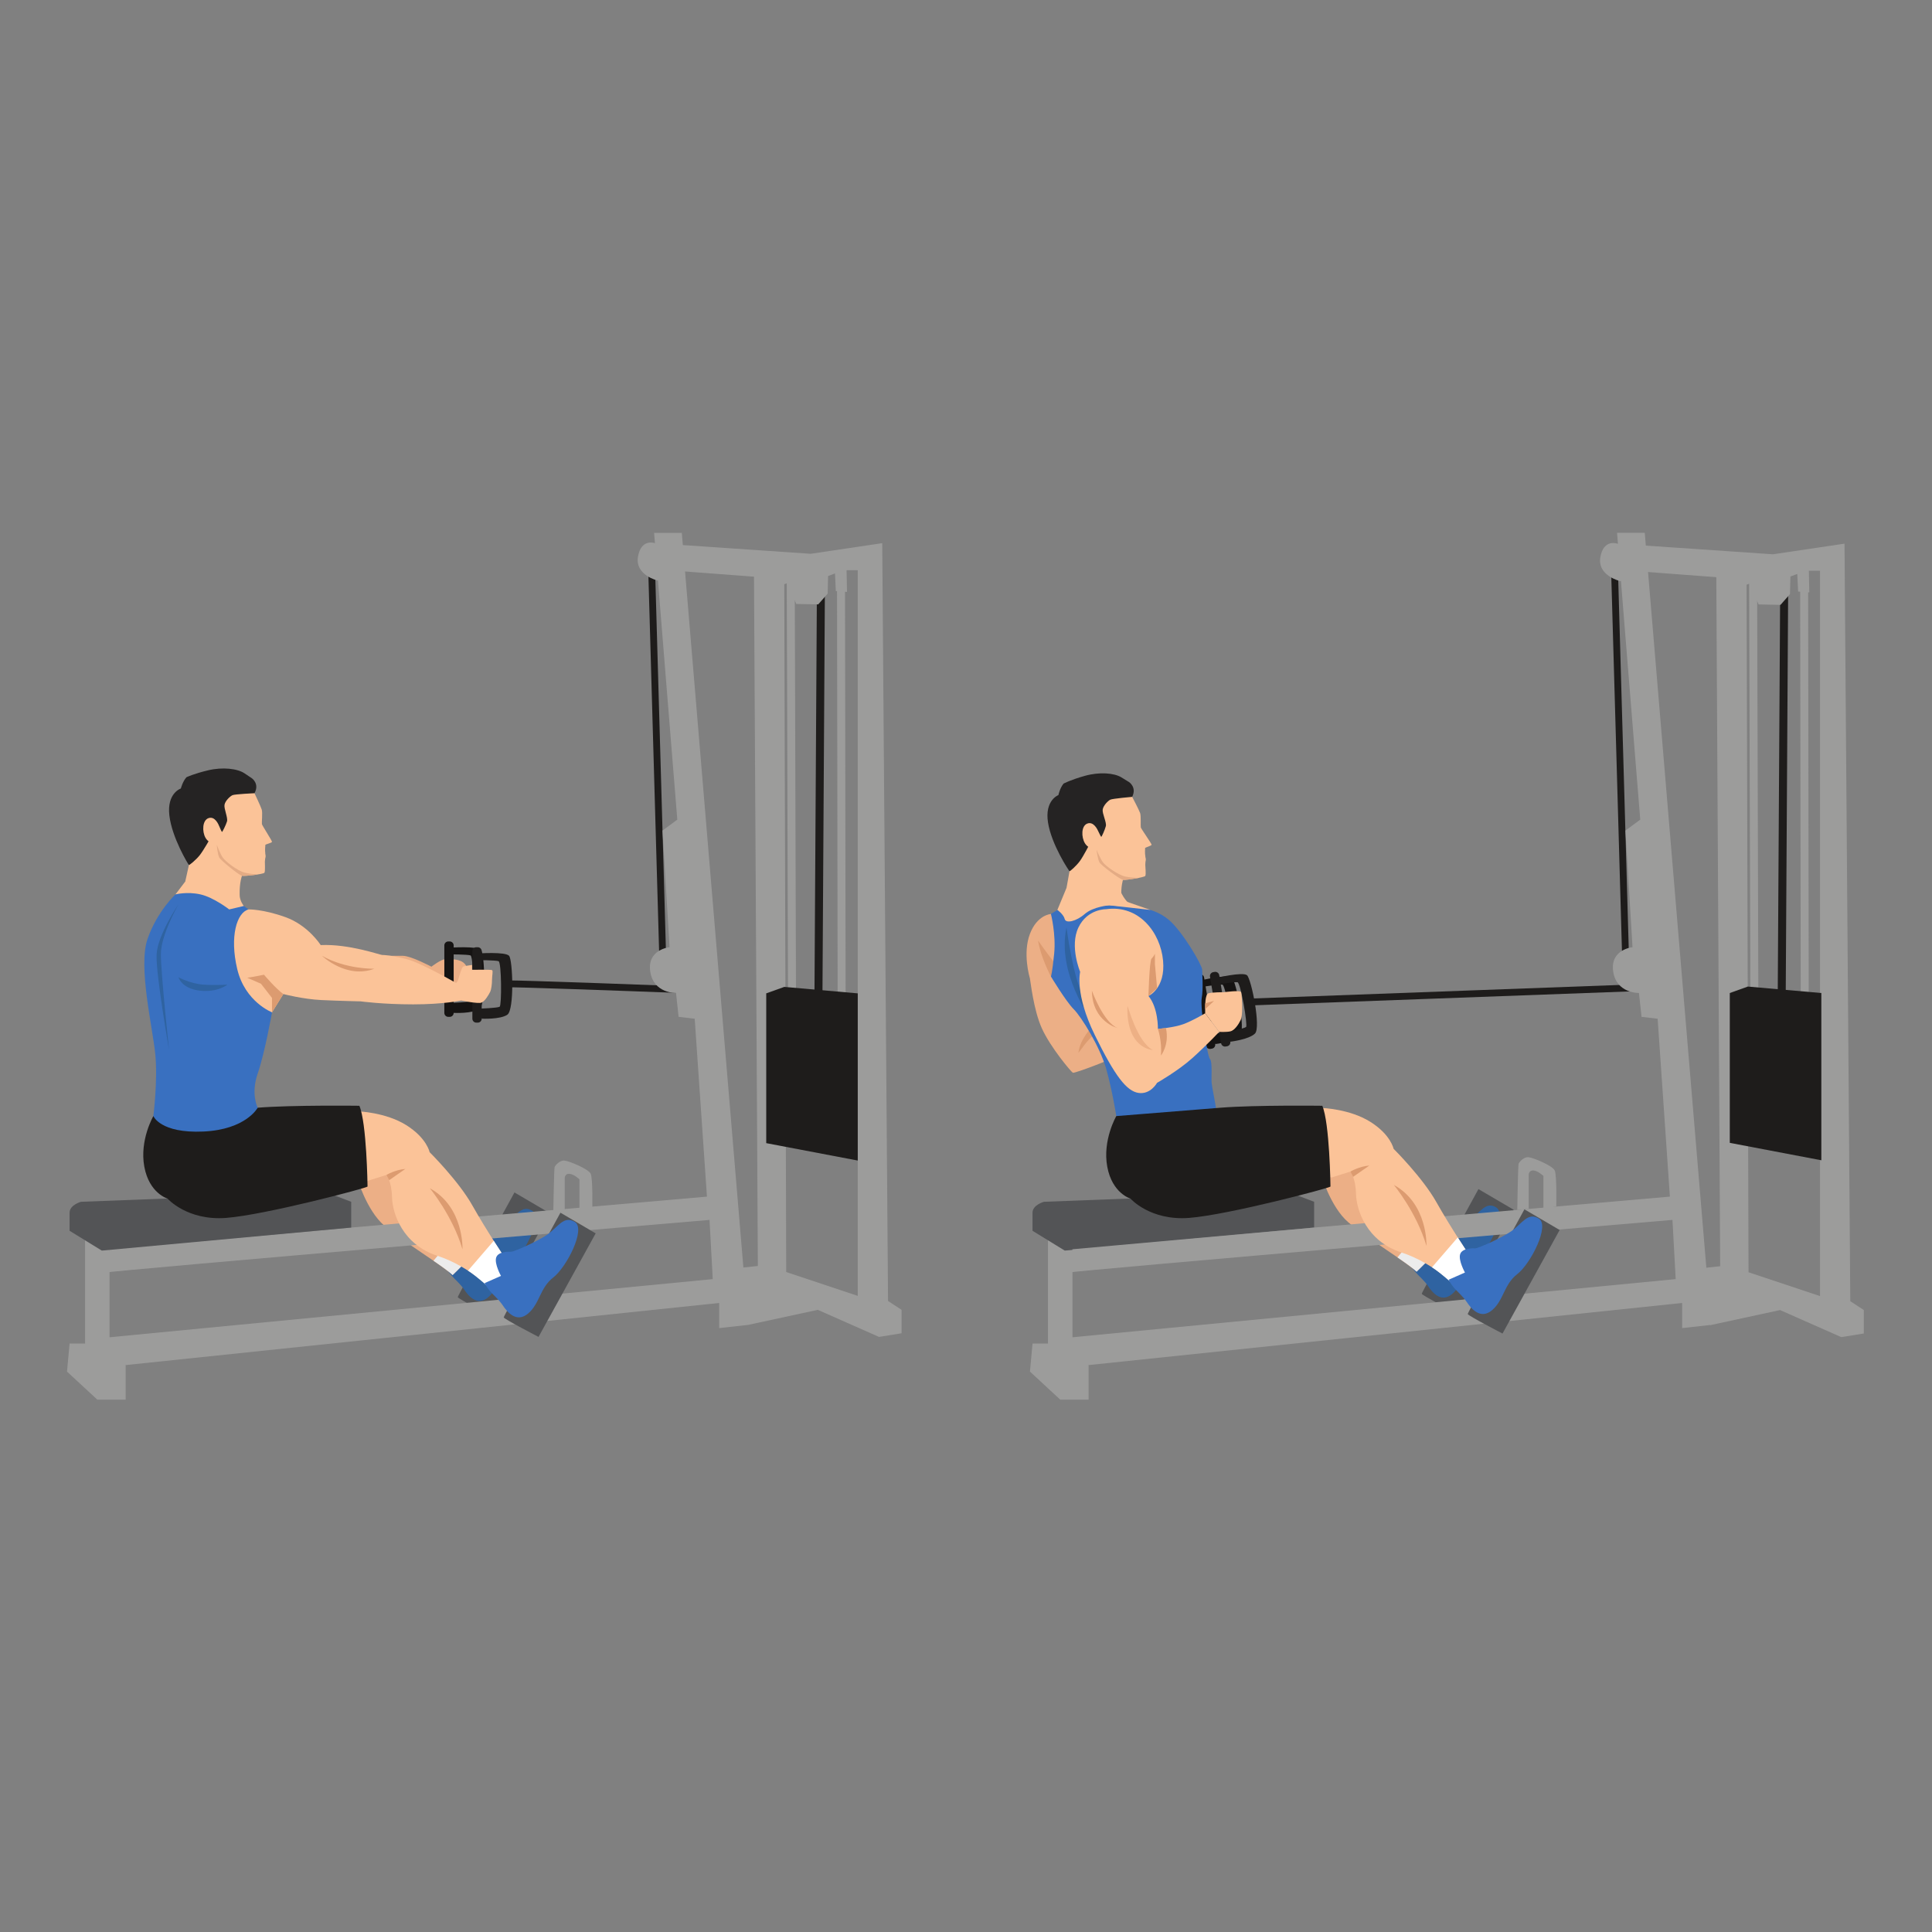 <?xml version="1.0" encoding="UTF-8" standalone="no"?>
<svg
   xmlns:dc="http://purl.org/dc/elements/1.1/"
   xmlns:cc="http://creativecommons.org/ns#"
   xmlns:rdf="http://www.w3.org/1999/02/22-rdf-syntax-ns#"
   xmlns:svg="http://www.w3.org/2000/svg"
   xmlns="http://www.w3.org/2000/svg"
   viewBox="0 0 2666.667 2666.667"
   height="2666.667"
   width="2666.667"
   xml:space="preserve"
   id="svg2"
   version="1.1"><rect x="0" y="0" width="2666.667" height="2666.667" fill="#808080" stroke="none"/><defs
     id="defs6" /><g
     transform="matrix(1.333,0,0,-1.333,0,2666.667)"
     id="g10"><g
       transform="scale(0.1)"
       id="g12"><g
         transform="scale(1.227)"
         id="g14"><path
           id="path16"
           style="fill:none;fill-opacity:1;fill-rule:nonzero;stroke:none"
           d="M 16300,0 H 0 V 16300 H 16300 V 0" /></g><path
         id="path18"
         style="fill:#535456;fill-opacity:1;fill-rule:nonzero;stroke:none"
         d="M 5691.89,7443.7 5100.21,6371.6 c 0,0 -360.33,186.7 -360.33,202.3 0,15.7 587.22,1083.8 587.22,1083.8 l 364.79,-214" /><path
         id="path20"
         style="fill:#2f63a1;fill-opacity:1;fill-rule:nonzero;stroke:none"
         d="m 4789.36,6939.7 -153.91,-94.1 c 0,0 15.8,-17.5 42.32,-50.3 26.51,-32.8 89.74,-84.5 130.36,-145.5 40.63,-61.1 132.32,-175.2 246.79,-78 114.47,97.1 114.48,250.7 245.71,352.2 131.25,101.4 321.44,475.1 211.11,543.4 -110.33,68.2 -166.32,-55.1 -274.64,-127.4 -108.31,-72.4 -325.63,-165.5 -347.46,-163.9 -21.83,1.5 -129.48,3.5 -147.6,-57.9 -18.13,-61.4 47.32,-178.5 47.32,-178.5" /><path
         id="path22"
         style="fill:#ecaf86;fill-opacity:1;fill-rule:nonzero;stroke:none"
         d="m 3694.17,7819 c 0,0 98.14,-344.7 284.99,-504.9 186.84,-160.1 618.36,-422.6 707.33,-511.6 0,0 195.74,186.9 191.29,209.1 -4.45,22.3 -591.76,1023.2 -591.76,1023.2 0,0 -524.85,80.1 -551.54,53.4 -26.69,-26.7 -40.31,-269.2 -40.31,-269.2" /><path
         id="path24"
         style="fill:#ececec;fill-opacity:1;fill-rule:nonzero;stroke:none"
         d="m 4488.46,6950.6 c 91.63,-63 166.45,-116.5 198.03,-148.1 0,0 89.87,85.8 146.43,148.1 l -129.86,255.8 -214.6,-255.8" /><path
         id="path26"
         style="fill:#1e1c1b;fill-opacity:1;fill-rule:nonzero;stroke:none"
         d="m 6829.66,9984.2 -120.1,4215.5 70.86,2 120.12,-4215.5 -70.88,-2" /><path
         id="path28"
         style="fill:#ecaf86;fill-opacity:1;fill-rule:nonzero;stroke:none"
         d="m 3850.14,10107.9 c 0,0 240.23,1.1 323.64,0 83.42,-1.1 293.62,-112.5 293.62,-112.5 0,0 100.09,78 146.8,78 46.71,0 10.04,3.3 46.71,0 36.68,-3.3 134.52,0.8 170.69,-78 36.17,-78.8 26.16,-229 26.16,-229 0,0 100.04,-26.6 -160.17,0 -260.22,26.7 -420.37,90.1 -590.53,126.8 -170.17,36.7 -256.92,214.7 -256.92,214.7" /><path
         id="path30"
         style="fill:#1e1c1b;fill-opacity:1;fill-rule:nonzero;stroke:none"
         d="m 7141.92,9719.2 c -731.23,27.9 -1838.44,67.4 -1891.54,62.6 0.81,0.1 8.07,0.9 15.44,6.3 l -42.05,57.1 c 13.35,9.8 14.42,10.7 324.36,1.3 158.09,-4.7 377.5,-12 652.16,-21.8 467.6,-16.5 939.62,-34.5 944.33,-34.7 l -2.7,-70.8" /><path
         id="path32"
         style="fill:#151312;fill-opacity:1;fill-rule:nonzero;stroke:none"
         d="m 4656.6,10256.6 h -14.79 c -22.63,0 -40.98,-18.3 -40.98,-40.9 v -698.8 c 0,-22.7 18.35,-41 40.98,-41 h 14.79 c 22.63,0 40.99,18.3 40.99,41 v 698.8 c 0,22.6 -18.36,40.9 -40.99,40.9" /><path
         id="path34"
         style="fill:#151312;fill-opacity:1;fill-rule:nonzero;stroke:none"
         d="m 4649.2,10123.2 c 0,0 191.85,0 223,-11.1 31.13,-11.2 33.36,-458.3 11.12,-471.6 -22.25,-13.3 -211.31,-20 -211.31,-20 l 25.58,-103.6 c 0,0 192.4,-9.9 265.8,41.3 73.41,51.2 55.61,565 17.8,609.5 -37.82,44.5 -322.53,24.4 -322.53,24.4 l -9.46,-68.9" /><path
         id="path36"
         style="fill:#9c9c9b;fill-opacity:1;fill-rule:nonzero;stroke:none"
         d="M 1134.24,5946.2 H 977.422 l -96.758,90 V 7220.7 H 1134.24 V 5946.2" /><path
         id="path38"
         style="fill:#9c9c9b;fill-opacity:1;fill-rule:nonzero;stroke:none"
         d="m 1080.85,6826.7 c 53.39,20.3 6265.94,546.7 6265.94,546.7 l 33.37,-613.1 -6299.31,-607.3 53.39,-300.3 6312.64,660.7 v -260.3 l 300.29,33.4 -687.32,8201.1 h -286.93 l 240.22,-2969.5 -153.48,-113.4 73.41,-1207.8 c 0,0 -233.56,-21.3 -200.19,-250.9 33.36,-229.6 266.91,-222.9 266.91,-222.9 l 26.7,-247.2 166.82,-19.6 126.79,-1841.9 -3683.49,-320.3 -2502.37,-224.7 -53.39,-242.7" /><path
         id="path40"
         style="fill:#fbc398;fill-opacity:1;fill-rule:nonzero;stroke:none"
         d="m 3641.05,7839.1 163.5,-61.9 196.85,61.9 c 0,0 53.38,-62.3 57.83,-231.4 4.45,-169 111.22,-489.3 467.11,-605 355.89,-115.6 591.67,-378.1 591.67,-378.1 l 137.91,146.8 c 0,0 -48.93,75.6 -44.48,97.9 4.44,22.2 44.48,66.7 44.48,66.7 0,0 -222.43,333.6 -364.79,587.2 -142.36,253.6 -442.64,551.6 -442.64,551.6 0,0 -28.92,146.9 -242.45,280.3 -213.54,133.5 -498.25,142.4 -498.25,142.4 0,0 -151.26,-151.3 -146.81,-182.4 4.45,-31.2 80.07,-476 80.07,-476" /><path
         id="path42"
         style="fill:#9c9c9b;fill-opacity:1;fill-rule:nonzero;stroke:none"
         d="m 1007.45,5512.4 h 293.61 v 357.8 l -166.82,76 L 880.664,6093 H 720.512 l -26.696,-290.3 313.634,-290.3" /><path
         id="path44"
         style="fill:#535456;fill-opacity:1;fill-rule:nonzero;stroke:none"
         d="m 720.512,7448.1 v -187.4 l 333.648,-205.1 2582.45,238.5 V 7561 L 3381.75,7657.7 838.398,7561 c 0,0 -117.886,-32.3 -117.886,-112.9" /><path
         id="path46"
         style="fill:#1e1c1b;fill-opacity:1;fill-rule:nonzero;stroke:none"
         d="m 1588,8448.5 c 0,0 -144.87,-249.1 -93.57,-524.9 51.31,-275.8 240.17,-329.2 240.17,-329.2 0,0 202.62,-231.3 607.45,-200.2 404.83,31.1 1463.61,311.4 1463.61,324.7 0,13.4 -8.9,658.5 -84.53,836.4 0,0 -690.88,8.9 -1052.78,-20 C 2306.46,8506.4 1588,8448.5 1588,8448.5" /><path
         id="path48"
         style="fill:#fbc398;fill-opacity:1;fill-rule:nonzero;stroke:none"
         d="m 2604.52,9396.1 c 17.79,13.3 212.02,126.8 212.02,126.8 l 117.18,189.1 c 0,0 204.64,-53.4 395.93,-62.3 191.29,-8.9 404.83,-13.4 404.83,-13.4 0,0 226.88,-31.1 542.74,-31.1 315.85,0 498.24,40 498.24,40 v 151.3 c 0,0 -404.83,235.8 -560.53,275.8 -155.7,40 -235.77,44.5 -258.02,44.5 -22.24,0 -342.54,115.6 -636.16,102.3 0,0 -129.01,204.6 -364.79,289.2 -235.77,84.5 -382.58,80 -382.58,80 0,0 -222.43,31.2 -289.17,-44.4 -66.72,-75.7 -179.72,-548.5 -179.72,-548.5 l 193.07,-434.3 306.96,-165" /><path
         id="path50"
         style="fill:#3970c0;fill-opacity:1;fill-rule:nonzero;stroke:none"
         d="m 2104.49,10835.2 c -26.54,5.9 -287.39,-91.2 -287.39,-91.2 0,0 -189.06,-173.5 -289.16,-460.4 -100.09,-286.9 53.39,-920.9 80.08,-1194.5 26.69,-273.6 -20.02,-640.6 -20.02,-640.6 0,0 72.07,-180.1 516.49,-160.1 444.42,20 563.86,246.9 563.86,246.9 0,0 -74.07,140.1 0,353.6 74.08,213.6 148.19,634 148.19,634 0,0 -278.78,106.7 -359.95,447.1 -81.17,340.3 -3.32,587.2 116.79,618.3 l -48.94,35.6 -347.36,195.2 -72.59,16.1" /><path
         id="path52"
         style="fill:#9c9c9b;fill-opacity:1;fill-rule:nonzero;stroke:none"
         d="m 8673.39,9629.6 -6.67,4571 82.72,0.1 6.67,-4571 -82.72,-0.1" /><path
         id="path54"
         style="fill:#9c9c9b;fill-opacity:1;fill-rule:nonzero;stroke:none"
         d="m 8159.57,9656.2 -13.34,4417.5 82.72,0.3 13.34,-4417.5 -82.72,-0.3" /><path
         id="path56"
         style="fill:#535456;fill-opacity:1;fill-rule:nonzero;stroke:none"
         d="M 6167.9,7234 5576.23,6161.9 c 0,0 -360.35,186.8 -360.35,202.4 0,15.6 587.23,1083.8 587.23,1083.8 L 6167.9,7234" /><path
         id="path58"
         style="fill:#1e1c1b;fill-opacity:1;fill-rule:nonzero;stroke:none"
         d="m 8515.88,9656.1 -82.71,0.5 26.69,4444.2 82.72,-0.5 -26.7,-4444.2" /><path
         id="path60"
         style="fill:#9c9c9b;fill-opacity:1;fill-rule:nonzero;stroke:none"
         d="m 8881.58,6586.8 -740.71,246.9 -20.01,7122.3 75.62,26.7 8.91,-142.4 40.03,-89 226.88,-4.4 97.87,111.2 4.45,182.4 71.18,26.7 8.9,-182.4 115.66,-8.9 -4.45,224.7 h 115.67 z m 313.63,-52.8 -60.06,7846.8 -740.7,-110.1 -1612.9,110.1 c 0,0 -142.1,53.4 -175.46,-140.1 -33.37,-193.5 206.86,-248 206.86,-248 l 193.52,101.2 800.76,-60.1 40.04,-7137.5 -260.25,-27.4 160.15,-582.4 720.68,155.7 633.94,-280.3 233.55,37.8 v 242.5 l -140.13,91.8" /><path
         id="path62"
         style="fill:#fbc398;fill-opacity:1;fill-rule:nonzero;stroke:none"
         d="M 1918.31,10877.5 1817.1,10744 c 0,0 120.12,31 258.03,0 137.91,-31.1 298.06,-155.7 298.06,-155.7 l 151.25,35.6 c 0,0 -44.67,54.4 -43.12,120.1 1.55,65.6 -279.13,191.7 -279.13,191.7 0,0 -77.23,44.1 -97.7,35.2 -20.47,-8.9 -186.18,-93.4 -186.18,-93.4" /><path
         id="path64"
         style="fill:#dc9b70;fill-opacity:1;fill-rule:nonzero;stroke:none"
         d="m 2560.03,9881 c 40.04,4.4 173.5,31.1 173.5,31.1 0,0 120.11,-142.3 200.19,-200.1 l -117.18,-189.1 v 149 l -114.15,146.8 -142.36,62.3" /><path
         id="path66"
         style="fill:#2f63a1;fill-opacity:1;fill-rule:nonzero;stroke:none"
         d="m 1848.25,9885.4 c 0,0 125.45,-66.7 256.24,-75.6 130.79,-8.9 250.91,0 250.91,0 0,0 -102.32,-84.5 -289.17,-62.3 -186.85,22.3 -217.98,137.9 -217.98,137.9" /><path
         id="path68"
         style="fill:#2f63a1;fill-opacity:1;fill-rule:nonzero;stroke:none"
         d="m 1848.25,10641.7 c 0,0 -182.4,-315.8 -182.4,-516 0,-200.2 84.62,-992.1 84.62,-992.1 0,0 -138,787.4 -129.1,987.6 8.89,200.2 226.88,520.5 226.88,520.5" /><path
         id="path70"
         style="fill:#dc9b70;fill-opacity:1;fill-rule:nonzero;stroke:none"
         d="m 3334.1,10107.9 c 0,0 252.61,-243.1 542.74,-133.5 0,0 -289.17,-8.9 -542.74,133.5" /><path
         id="path72"
         style="fill:#ffffff;fill-opacity:1;fill-rule:nonzero;stroke:none"
         d="m 4846.04,6848 266.61,308.9 143.27,-220.9 v -265.8 l -137.91,-45.6 c 0,0 -187.3,172.4 -271.97,223.4" /><path
         id="path74"
         style="fill:#1e1c1b;fill-opacity:1;fill-rule:nonzero;stroke:none"
         d="m 4946.9,10196.9 h -14.79 c -22.63,0 -40.98,-18.4 -40.98,-41 v -698.8 c 0,-22.6 18.35,-41 40.98,-41 h 14.79 c 22.64,0 40.99,18.4 40.99,41 v 698.8 c 0,22.6 -18.35,41 -40.99,41" /><path
         id="path76"
         style="fill:#1e1c1b;fill-opacity:1;fill-rule:nonzero;stroke:none"
         d="m 4939.51,10063.4 c 0,0 191.85,0 222.99,-11.1 31.14,-11.1 33.36,-458.2 11.12,-471.6 -22.24,-13.3 -211.31,-20 -211.31,-20 l 25.58,-103.6 c 0,0 192.4,-9.8 265.81,41.3 73.4,51.2 55.6,565 17.79,609.5 -37.81,44.5 -322.53,24.5 -322.53,24.5 l -9.45,-69" /><path
         id="path78"
         style="fill:#dc9b70;fill-opacity:1;fill-rule:nonzero;stroke:none"
         d="m 4450.71,7701.2 c 0,0 235.78,-284.8 338.1,-631.8 0,0 17.8,436 -338.1,631.8" /><path
         id="path80"
         style="fill:#3970c0;fill-opacity:1;fill-rule:nonzero;stroke:none"
         d="m 5187.4,6793.7 -169.04,-74.6 c 0,0 22.85,-43.5 50.91,-78.3 28.06,-34.6 95.01,-89.4 138.01,-154 43.01,-64.7 140.08,-185.4 261.26,-82.6 121.18,102.9 121.19,265.5 260.12,372.9 138.93,107.4 340.28,503 223.48,575.2 -116.8,72.3 -176.08,-58.2 -290.74,-134.8 -114.66,-76.6 -344.72,-175.2 -367.84,-173.5 -23.11,1.6 -137.07,3.6 -156.26,-61.3 -19.18,-65 50.1,-189 50.1,-189" /><path
         id="path82"
         style="fill:#dc9b70;fill-opacity:1;fill-rule:nonzero;stroke:none"
         d="m 4001.4,7839.1 c 0,0 88.97,53.4 195.74,62.2 l -167.68,-116.7 -28.06,54.5" /><path
         id="path84"
         style="fill:#1e1c1b;fill-opacity:1;fill-rule:nonzero;stroke:none"
         d="m 7934.01,8168.3 947.57,-180.2 v 1731.1 l -760.72,66.9 -186.85,-66.9 V 8168.3" /><path
         id="path86"
         style="fill:#9c9c9b;fill-opacity:1;fill-rule:nonzero;stroke:none"
         d="m 5847.59,7452.9 v 355.7 c 0,0 2.11,45.5 48.82,42.2 46.71,-3.4 103.43,-56.8 103.43,-56.8 v -341.1 l 132.83,24.8 c 0,0 7.31,323.4 -16.05,373.2 -23.35,49.9 -217.75,130 -269.03,136.6 -51.27,6.7 -97.99,-50 -104.66,-66.7 -6.67,-16.7 -13.83,-478.2 -13.83,-478.2 l 118.49,10.3" /><path
         id="path88"
         style="fill:#fbc398;fill-opacity:1;fill-rule:nonzero;stroke:none"
         d="m 2506.59,10961.8 -0.87,-25.1 c 0,0 -26.49,-66.7 -24.4,-192.7 0,0 -180.09,48 -304.24,75.1 -124.15,27.2 -258.77,58.4 -258.77,58.4 l 37.83,171 163.28,379.9 c 0,0 67.56,54.8 192.68,-17.1 125.13,-71.9 194.49,-449.5 194.49,-449.5" /><path
         id="path90"
         style="fill:#252323;fill-opacity:1;fill-rule:nonzero;stroke:none"
         d="m 2635.07,11791.6 c 54.57,98.2 -26.81,154.6 -26.81,154.6 0,0 0,0 -75.11,50.6 -75.1,50.5 -227.86,67.6 -378.02,32 -150.16,-35.7 -224.23,-71.6 -224.23,-71.6 -40.61,-45.4 -58.19,-116.8 -58.19,-116.8 0,0 -145.58,-46.7 -118.99,-278.6 26.58,-231.9 197.13,-510.2 202.42,-513.3 5.28,-3.1 73.7,53 111.89,101.1 38.19,48.1 111.01,177.1 111.01,177.1 0,0 253.76,0.5 258.19,12.7 4.43,12.2 163.49,396.4 163.49,396.4 l 29.85,42.4 c 0.5,4.4 1.96,8.8 4.5,13.4" /><path
         id="path92"
         style="fill:#fbc398;fill-opacity:1;fill-rule:nonzero;stroke:none"
         d="m 2635.07,11791.6 c 0,0 65.61,-137.7 75.37,-170.1 9.76,-32.4 -1.59,-134.1 1.56,-149.8 3.15,-15.7 106.21,-173.4 104.52,-183.8 -1.7,-10.3 -66.72,-25.3 -68.66,-31 -1.95,-5.8 -4.15,-67.3 -2.15,-73.1 2.01,-5.9 1.05,-18.7 1.05,-18.7 0,0 6.54,-25.2 2.13,-38.2 -4.4,-13 -4.86,-35.2 -6.09,-43.8 -1.22,-8.6 5.65,-101 -4.91,-115.2 -10.56,-14.2 -201.17,-37.4 -232.17,-31.2 -31.01,6.2 -217.71,157.1 -235.39,189 -17.68,31.9 -25.51,131.4 -25.51,131.4 0,0 -82.32,10.2 -117.69,74.1 -35.37,63.8 -32.83,180.9 32.95,202.8 65.77,21.8 102.4,-64.7 111.65,-88 9.25,-23.3 23.42,-53.2 26.94,-55.3 3.52,-2.1 40.35,70.4 51.84,108.5 11.5,38.1 -33.5,132.1 -25.59,173.4 7.91,41.4 58.64,88.5 83.04,98.9 24.4,10.5 227.11,20.1 227.11,20.1" /><path
         id="path94"
         style="fill:#e4ab84;fill-opacity:1;fill-rule:nonzero;stroke:none"
         d="m 2531.11,10969.9 c 40.29,-10.6 95.29,-16.5 137.24,-19.7 -61.18,-9.7 -143.21,-17.4 -162.63,-13.5 -31.01,6.2 -217.71,157.1 -235.39,189 -17.68,31.9 -25.51,131.4 -25.51,131.4 0,0 33.42,-90.1 61.26,-131.1 27.84,-41 150.7,-136.4 225.03,-156.1" /><path
         id="path96"
         style="fill:#fbc398;fill-opacity:1;fill-rule:nonzero;stroke:none"
         d="m 4667.58,9783.1 c 0,0 66.74,40.1 76.75,76.8 10.01,36.7 36.7,127.5 50.04,135.5 13.35,7.9 93.42,17.9 93.42,17.9 v -50 c 0,0 193.52,3.3 206.87,-3.3 13.34,-6.7 0,-56.8 0,-100.1 0,-43.4 -6.68,-100.1 -20.02,-126.8 -13.35,-26.7 -53.39,-96.8 -90.09,-110.1 -36.7,-13.4 -209.09,22.2 -209.09,22.2 l -81.18,71.2 -26.7,66.7" /><path
         id="path98"
         style="fill:#151312;fill-opacity:1;fill-rule:nonzero;stroke:none"
         d="m 12420.8,9916.9 -14.5,-2.4 c -22.4,-3.7 -37.5,-24.9 -33.7,-47.2 l 114.8,-689.2 c 3.7,-22.4 24.8,-37.5 47.2,-33.7 l 14.6,2.4 c 22.3,3.7 37.4,24.8 33.6,47.2 l -114.8,689.2 c -3.7,22.4 -24.8,37.4 -47.2,33.7" /><path
         id="path100"
         style="fill:#151312;fill-opacity:1;fill-rule:nonzero;stroke:none"
         d="m 12435.5,9784.1 c 0,0 189.2,31.5 221.8,25.6 32.5,-5.8 108.2,-446.5 88.4,-463.3 -19.7,-16.8 -205.1,-54.5 -205.1,-54.5 l 42.2,-97.9 c 0,0 191.4,21.9 255.5,84.4 63.9,62.5 -38.1,566.4 -82.7,604.1 -44.6,37.7 -322.1,-28.9 -322.1,-28.9 l 2,-69.5" /><path
         id="path102"
         style="fill:#ecaf86;fill-opacity:1;fill-rule:nonzero;stroke:none"
         d="m 10882,10541.1 c 0,0 -142.3,-6.8 -218,-207 -75.6,-200.2 -4.4,-444.9 0,-458.2 4.5,-13.4 35.6,-324.8 124.6,-520.5 89,-195.7 302.5,-449.3 320.3,-458.2 17.8,-8.9 436,151.2 431.5,164.6 -4.4,13.3 -302.5,1076.6 -418.2,1241.2 -115.6,164.6 -240.2,238.1 -240.2,238.1" /><path
         id="path104"
         style="fill:#dc9b70;fill-opacity:1;fill-rule:nonzero;stroke:none"
         d="m 11166.7,9106.3 c -2.1,-17.7 102.1,155.7 169,182.4 66.8,26.7 -22.2,88.9 -22.2,88.9 0,0 -129,-124.5 -146.8,-271.3" /><path
         id="path106"
         style="fill:#dc9b70;fill-opacity:1;fill-rule:nonzero;stroke:none"
         d="m 10882,9893.7 c 0,0 -106.8,199.2 -133.4,373.1 0,0 173.5,-253 222.4,-279.7 48.9,-26.7 -89,-93.4 -89,-93.4" /><path
         id="path108"
         style="fill:#535456;fill-opacity:1;fill-rule:nonzero;stroke:none"
         d="m 15673.5,7478.5 -591.7,-1072.1 c 0,0 -360.3,186.7 -360.3,202.4 0,15.6 587.2,1083.7 587.2,1083.7 l 364.8,-214" /><path
         id="path110"
         style="fill:#2f63a1;fill-opacity:1;fill-rule:nonzero;stroke:none"
         d="m 14771,6974.5 -153.9,-94.1 c 0,0 15.8,-17.5 42.3,-50.3 26.5,-32.8 89.7,-84.5 130.4,-145.5 40.6,-61.1 132.3,-175.2 246.8,-78 114.4,97.1 114.4,250.7 245.7,352.2 131.2,101.4 321.4,475.2 211.1,543.4 -110.4,68.2 -166.4,-55.1 -274.7,-127.4 -108.3,-72.4 -325.6,-165.5 -347.4,-163.9 -21.9,1.6 -129.5,3.5 -147.6,-57.9 -18.2,-61.3 47.3,-178.5 47.3,-178.5" /><path
         id="path112"
         style="fill:#ecaf86;fill-opacity:1;fill-rule:nonzero;stroke:none"
         d="m 13675.8,7853.8 c 0,0 98.1,-344.7 285,-504.9 186.8,-160.1 618.4,-422.6 707.3,-511.6 0,0 195.8,186.9 191.3,209.1 -4.4,22.3 -591.8,1023.2 -591.8,1023.2 0,0 -524.8,80.1 -551.5,53.4 -26.7,-26.7 -40.3,-269.2 -40.3,-269.2" /><path
         id="path114"
         style="fill:#ececec;fill-opacity:1;fill-rule:nonzero;stroke:none"
         d="m 14470.1,6985.4 c 91.6,-63 166.4,-116.5 198,-148.1 0,0 89.9,85.8 146.5,148.1 l -129.9,255.8 -214.6,-255.8" /><path
         id="path116"
         style="fill:#9c9c9b;fill-opacity:1;fill-rule:nonzero;stroke:none"
         d="m 11105.1,5946.2 h -156.8 l -96.8,90 v 1184.5 h 253.6 V 5946.2" /><path
         id="path118"
         style="fill:#9c9c9b;fill-opacity:1;fill-rule:nonzero;stroke:none"
         d="m 10978.3,5512.4 h 293.6 v 357.8 l -166.8,76 -253.6,146.8 h -160.2 l -26.6,-290.3 313.6,-290.3" /><g
         transform="scale(1.054)"
         id="g120"><path
           id="path122"
           style="fill:#1e1c1b;fill-opacity:1;fill-rule:nonzero;stroke:none"
           d="m 12273.5,9102.55 -2.5,67.27 4026.5,148.38 2.5,-67.17 -4026.5,-148.48" /></g><path
         id="path124"
         style="fill:#535456;fill-opacity:1;fill-rule:nonzero;stroke:none"
         d="m 10691.3,7448.1 v -187.4 l 333.7,-205.1 2582.4,238.5 V 7561 l -254.8,96.7 -2543.4,-96.7 c 0,0 -117.9,-32.3 -117.9,-112.9" /><g
         transform="scale(1.149)"
         id="g126"><path
           id="path128"
           style="fill:#9c9c9b;fill-opacity:1;fill-rule:nonzero;stroke:none"
           d="m 16227.9,8381.61 -5.7,3978.59 72,0.1 5.8,-3978.6 -72.1,-0.09" /></g><g
         transform="scale(1.117)"
         id="g130"><path
           id="path132"
           style="fill:#9c9c9b;fill-opacity:1;fill-rule:nonzero;stroke:none"
           d="m 16226,8641.91 -11.9,3953.49 74,0.3 11.9,-3953.52 -74,-0.27" /></g><g
         transform="scale(1.035)"
         id="g134"><path
           id="path136"
           style="fill:#1e1c1b;fill-opacity:1;fill-rule:nonzero;stroke:none"
           d="m 16231.5,9646.05 -116,4072.75 68.5,1.9 116,-4072.71 -68.5,-1.94" /></g><g
         transform="scale(1.136)"
         id="g138"><path
           id="path140"
           style="fill:#1e1c1b;fill-opacity:1;fill-rule:nonzero;stroke:none"
           d="m 16276.5,8501.65 -72.8,0.44 23.5,3912.91 72.8,-0.5 -23.5,-3912.85" /></g><g
         transform="scale(1.184)"
         id="g142"><path
           id="path144"
           style="fill:#9c9c9b;fill-opacity:1;fill-rule:nonzero;stroke:none"
           d="m 15916.9,5561.16 -625.4,208.45 -16.9,6013.29 63.8,22.5 7.6,-120.2 33.8,-75.1 191.5,-3.8 82.7,93.9 3.8,154 60,22.6 7.5,-154 97.7,-7.5 -3.8,189.6 h 97.7 z m 264.7,-44.58 -50.6,6625.02 -625.4,-93 -1361.7,93 c 0,0 -120,45 -148.2,-118.4 -28.1,-163.3 174.7,-209.3 174.7,-209.3 l 163.3,85.4 676.1,-50.7 33.8,-6026.13 -219.7,-23.14 135.2,-491.71 608.5,131.45 535.2,-236.65 197.2,31.91 v 204.74 l -118.4,77.51" /></g><path
         id="path146"
         style="fill:#1e1c1b;fill-opacity:1;fill-rule:nonzero;stroke:none"
         d="m 12577.3,9941.4 -14.6,-2.4 c -22.3,-3.7 -37.4,-24.8 -33.7,-47.1 l 114.9,-689.3 c 3.7,-22.3 24.8,-37.4 47.1,-33.7 l 14.6,2.4 c 22.3,3.7 37.4,24.9 33.7,47.2 l -114.8,689.3 c -3.8,22.3 -24.9,37.4 -47.2,33.6" /><path
         id="path148"
         style="fill:#1e1c1b;fill-opacity:1;fill-rule:nonzero;stroke:none"
         d="m 12591.9,9808.6 c 0,0 189.3,31.5 221.8,25.7 32.6,-5.9 108.2,-446.5 88.5,-463.4 -19.8,-16.8 -205.2,-54.4 -205.2,-54.4 l 42.3,-98 c 0,0 191.4,21.9 255.4,84.4 64,62.6 -38,566.5 -82.6,604.1 -44.6,37.7 -322.2,-28.8 -322.2,-28.8 l 2,-69.6" /><g
         transform="scale(1.087)"
         id="g150"><path
           id="path152"
           style="fill:#9c9c9b;fill-opacity:1;fill-rule:nonzero;stroke:none"
           d="m 10167.2,6280.35 c 49.1,18.67 5764.4,502.94 5764.4,502.94 l 30.8,-564.03 -5795.2,-558.69 49.1,-276.27 5807.4,607.82 v -239.46 l 276.3,30.72 -632.3,7544.72 h -263.9 l 220.9,-2731.8 -141.2,-104.4 67.6,-1111.11 c 0,0 -214.9,-19.54 -184.2,-230.78 30.7,-211.23 245.5,-205.06 245.5,-205.06 l 24.6,-227.42 153.5,-18.03 116.6,-1694.49 -3388.7,-294.67 -2302.1,-206.72 -49.1,-223.27" /></g><g
         transform="scale(1.157)"
         id="g154"><path
           id="path156"
           style="fill:#1e1c1b;fill-opacity:1;fill-rule:nonzero;stroke:none"
           d="m 15480.8,7062.4 819.2,-155.8 v 1496.73 l -657.7,57.84 -161.5,-57.84 V 7062.4" /></g><path
         id="path158"
         style="fill:#3970c0;fill-opacity:1;fill-rule:nonzero;stroke:none"
         d="m 10948.7,10583.2 -66.7,-42.1 c 0,0 53.4,-211.4 33.4,-411.6 -20,-200.2 -33.4,-235.8 -33.4,-235.8 0,0 155.7,-258.9 235.8,-338.5 80.1,-79.7 272.6,-391.1 336.5,-618 63.9,-226.8 104.5,-488.7 104.5,-488.7 0,0 132.9,-169.7 591.1,-111.8 458.2,57.8 439.6,171.3 440,194.6 0.4,23.3 -39.6,214.6 -44.1,261.3 -4.4,46.8 9.8,224.7 -17.4,246.9 -27.1,22.3 -102.7,533.9 -84.9,631.8 17.8,97.8 4.4,249.1 4.4,293.6 0,44.5 -204.6,400.4 -351.4,520.5 -146.8,120.1 -332.2,126.5 -332.2,126.5 0,0 -490.8,82.2 -508.6,89 -17.8,6.9 -307,-117.7 -307,-117.7" /><path
         id="path160"
         style="fill:#2f63a1;fill-opacity:1;fill-rule:nonzero;stroke:none"
         d="m 11043.4,10401.5 c 0,0 65.5,-525.6 185.6,-743.6 120.1,-218 63.6,-200.2 63.6,-200.2 0,0 -352,475.9 -249.2,943.8" /><path
         id="path162"
         style="fill:#fbc398;fill-opacity:1;fill-rule:nonzero;stroke:none"
         d="m 11454.3,10590.7 c 0,0 -194.2,5 -287.6,-189.2 -93.4,-194.3 17.8,-459.5 17.8,-459.5 0,0 -58,-226.3 151.2,-653.3 209.2,-427.1 330.1,-582.8 454.2,-600.6 124.2,-17.8 190.9,104.5 190.9,104.5 0,0 218,124 364.8,255.8 146.8,131.9 278.6,271.9 278.6,271.9 l -145.1,192.6 c 0,0 -129,-77.4 -226.9,-113 -97.9,-35.6 -262.5,-48.9 -262.5,-48.9 0,0 4.5,218.7 -97.8,340.7 0,0 177.9,77.4 151.2,366.6 -26.7,289.2 -247.9,579.8 -588.8,532.4" /><path
         id="path164"
         style="fill:#dc9b70;fill-opacity:1;fill-rule:nonzero;stroke:none"
         d="m 11958.6,10129.5 c 0,0 -10.3,-27.3 -34.1,-49.2 -23.7,-22 -32.6,-388.6 -32.6,-388.6 l 89.4,80.2 -22.7,250.8 v 106.8" /><path
         id="path166"
         style="fill:#edb085;fill-opacity:1;fill-rule:nonzero;stroke:none"
         d="m 11936.6,9133 c 0,0 -276.1,8.9 -262.7,453.7 0,0.8 0.1,1.2 0.3,1.2 6.3,0 98.8,-368.7 262.4,-454.9" /><path
         id="path168"
         style="fill:#dc9b70;fill-opacity:1;fill-rule:nonzero;stroke:none"
         d="m 11305.9,9746.9 c 0,0 119.4,-330.5 266.3,-386.5 0,0 -260.6,61.7 -266.3,386.5" /><path
         id="path170"
         style="fill:#dc9b70;fill-opacity:1;fill-rule:nonzero;stroke:none"
         d="m 11989.7,9351 c 0,0 44.5,-129.1 31.2,-275.9 0,0 90.3,112.4 51.8,285.3 l -83,-9.4" /><path
         id="path172"
         style="fill:#fbc398;fill-opacity:1;fill-rule:nonzero;stroke:none"
         d="m 12479.1,9512.9 c 0,0 0,76.2 0,75 0,-1.2 0,118.7 31.1,131.1 31.2,12.3 164.6,12.3 164.6,12.3 0,0 171.4,23.6 176.9,0 5.5,-23.6 10,-106.7 10,-126.8 0,-20 4.4,-120.1 -15.6,-162.4 -20,-42.2 -63.4,-107.5 -106.2,-116.6 -42.9,-9 -115.7,-5.2 -115.7,-5.2 l -145.1,192.6" /><path
         id="path174"
         style="fill:#dc9b70;fill-opacity:1;fill-rule:nonzero;stroke:none"
         d="m 12570.8,9641.1 -91.7,-85.9 v 60.5 z" /><path
         id="path176"
         style="fill:#fbc398;fill-opacity:1;fill-rule:nonzero;stroke:none"
         d="m 13622.7,7873.9 163.5,-61.9 196.8,61.9 c 0,0 53.4,-62.3 57.9,-231.4 4.4,-169 111.2,-489.3 467.1,-605 355.9,-115.6 591.6,-378.1 591.6,-378.1 l 137.9,146.8 c 0,0 -48.9,75.6 -44.4,97.9 4.4,22.2 44.4,66.7 44.4,66.7 0,0 -222.4,333.6 -364.7,587.2 -142.4,253.6 -442.7,551.6 -442.7,551.6 0,0 -28.9,146.9 -242.4,280.3 -213.6,133.5 -498.3,142.4 -498.3,142.4 0,0 -151.2,-151.3 -146.8,-182.4 4.5,-31.2 80.1,-476 80.1,-476" /><path
         id="path178"
         style="fill:#535456;fill-opacity:1;fill-rule:nonzero;stroke:none"
         d="m 16149.5,7268.9 -591.6,-1072.2 c 0,0 -360.4,186.8 -360.4,202.4 0,15.6 587.2,1083.8 587.2,1083.8 l 364.8,-214" /><path
         id="path180"
         style="fill:#ffffff;fill-opacity:1;fill-rule:nonzero;stroke:none"
         d="m 14827.7,6882.9 266.6,308.8 143.2,-220.9 V 6705 l -137.9,-45.6 c 0,0 -187.3,172.4 -271.9,223.5" /><path
         id="path182"
         style="fill:#dc9b70;fill-opacity:1;fill-rule:nonzero;stroke:none"
         d="m 14432.3,7736 c 0,0 235.8,-284.8 338.1,-631.7 0,0 17.8,435.9 -338.1,631.7" /><path
         id="path184"
         style="fill:#3970c0;fill-opacity:1;fill-rule:nonzero;stroke:none"
         d="m 15169,6828.5 -169,-74.6 c 0,0 22.8,-43.5 50.9,-78.2 28.1,-34.7 95,-89.5 138,-154.1 43,-64.6 140.1,-185.4 261.3,-82.6 121.2,102.9 121.2,265.5 260.1,372.9 138.9,107.4 340.3,503 223.5,575.2 -116.8,72.3 -176.1,-58.2 -290.8,-134.8 -114.6,-76.6 -344.7,-175.2 -367.8,-173.5 -23.1,1.6 -137.1,3.7 -156.3,-61.3 -19.2,-65 50.1,-189 50.1,-189" /><path
         id="path186"
         style="fill:#dc9b70;fill-opacity:1;fill-rule:nonzero;stroke:none"
         d="m 13983,7873.9 c 0,0 89,53.4 195.8,62.3 l -167.7,-116.8 -28.1,54.5" /><path
         id="path188"
         style="fill:#9c9c9b;fill-opacity:1;fill-rule:nonzero;stroke:none"
         d="m 15829.2,7487.7 v 355.7 c 0,0 2.1,45.5 48.8,42.2 46.8,-3.4 103.5,-56.8 103.5,-56.8 v -341.1 l 132.8,24.8 c 0,0 7.3,323.4 -16,373.2 -23.4,49.9 -217.8,130 -269.1,136.7 -51.3,6.6 -98,-50.1 -104.6,-66.8 -6.7,-16.7 -13.9,-478.2 -13.9,-478.2 l 118.5,10.3" /><path
         id="path190"
         style="fill:#1e1c1b;fill-opacity:1;fill-rule:nonzero;stroke:none"
         d="m 11558.8,8448.5 c 0,0 -144.8,-249.1 -93.5,-524.9 51.3,-275.8 240.1,-329.2 240.1,-329.2 0,0 202.7,-231.3 607.5,-200.2 404.8,31.1 1463.6,311.4 1463.6,324.7 0,13.4 -8.9,658.5 -84.5,836.4 0,0 -690.9,8.9 -1052.8,-20 -361.9,-28.9 -1080.4,-86.8 -1080.4,-86.8" /><path
         id="path192"
         style="fill:#fbc398;fill-opacity:1;fill-rule:nonzero;stroke:none"
         d="m 11043.4,10811.9 -94.7,-228.7 c 0,0 145.8,-3.6 284.8,22.3 102.2,19 252.3,25.7 252.3,25.7 l 278.5,-19.3 c 0,0 -117.1,6.9 -192.1,243.6 -111.5,351.9 -256.8,101.3 -247.5,25.9 0,0 -78.9,41 -99,31.3 -20.1,-9.7 -182.3,-100.8 -182.3,-100.8" /><path
         id="path194"
         style="fill:#fbc398;fill-opacity:1;fill-rule:nonzero;stroke:none"
         d="m 11627.8,10919.6 0.2,-25.1 c 0,0 -23.8,-67.7 -16.7,-193.6 0,0 -181.9,40.9 -307,63 -125.1,22.2 -260.9,48 -260.9,48 l 31,172.4 147.9,386.1 c 0,0 65.4,57.5 193.3,-9.4 127.8,-66.8 212.2,-441.4 212.2,-441.4" /><path
         id="path196"
         style="fill:#252323;fill-opacity:1;fill-rule:nonzero;stroke:none"
         d="m 11723.1,11753.9 c 50.6,100.3 -33,153.4 -33,153.4 0,0 0,0 -77,47.5 -77.1,47.6 -230.4,58.5 -379,16.9 -148.7,-41.6 -221.2,-80.5 -221.2,-80.5 -38.8,-47 -53.5,-119 -53.5,-119 0,0 -143.6,-52.5 -107.8,-283.1 35.8,-230.6 217.4,-501.9 222.8,-504.8 5.4,-2.9 71.5,55.9 107.7,105.5 36.3,49.6 103.9,181.3 103.9,181.3 0,0 253.5,10.7 257.4,23.1 4,12.3 147.6,402.5 147.6,402.5 l 28.1,43.7 c 0.3,4.3 1.6,8.8 4,13.5" /><path
         id="path198"
         style="fill:#fbc398;fill-opacity:1;fill-rule:nonzero;stroke:none"
         d="m 11723.1,11753.9 c 0,0 71,-135 82.1,-167 11,-31.9 3.7,-134 7.5,-149.6 3.8,-15.5 113.1,-169 111.8,-179.4 -1.3,-10.4 -65.7,-28 -67.4,-33.8 -1.7,-5.9 -1.4,-67.4 0.8,-73.1 2.2,-5.8 1.8,-18.7 1.8,-18.7 0,0 7.5,-24.9 3.6,-38 -3.8,-13.2 -3.4,-35.4 -4.3,-44 -0.9,-8.7 9.7,-100.7 -0.3,-115.4 -10,-14.6 -199.5,-45.3 -230.7,-40.4 -31.3,5 -223.8,148.2 -242.8,179.4 -18.9,31.3 -30.7,130.4 -30.7,130.4 0,0 -82.7,6.8 -120.6,69.2 -37.9,62.4 -40,179.6 24.9,204 64.8,24.5 104.9,-60.5 115,-83.5 10.2,-22.9 25.5,-52.2 29.1,-54.1 3.7,-2 37.6,71.9 47.5,110.5 10,38.5 -38.7,130.6 -32.5,172.2 6.3,41.7 55.1,90.8 79.1,102.2 23.9,11.4 226.1,29.1 226.1,29.1" /><path
         id="path200"
         style="fill:#e4ab84;fill-opacity:1;fill-rule:nonzero;stroke:none"
         d="m 11652,10928.7 c 40.7,-9 95.9,-12.7 137.9,-14.2 -60.7,-12.2 -142.4,-23.1 -161.9,-20 -31.3,5 -223.8,148.2 -242.8,179.4 -18.9,31.3 -30.7,130.4 -30.7,130.4 0,0 37,-88.7 66.4,-128.6 29.5,-39.9 156,-130.3 231.1,-147" /><path
         id="path202"
         style="fill:#fbc398;fill-opacity:1;fill-rule:nonzero;stroke:none"
         d="m 10948.7,10583.2 c 0,0 64,-45.4 75.9,-94.4 11.9,-48.9 119.6,-24.5 207.6,52.3 88,76.9 253.6,90.1 253.6,90.1 l 426.4,-48.1 -340,117.8 h -428.9 l -194.6,-117.7" /></g></g></svg>